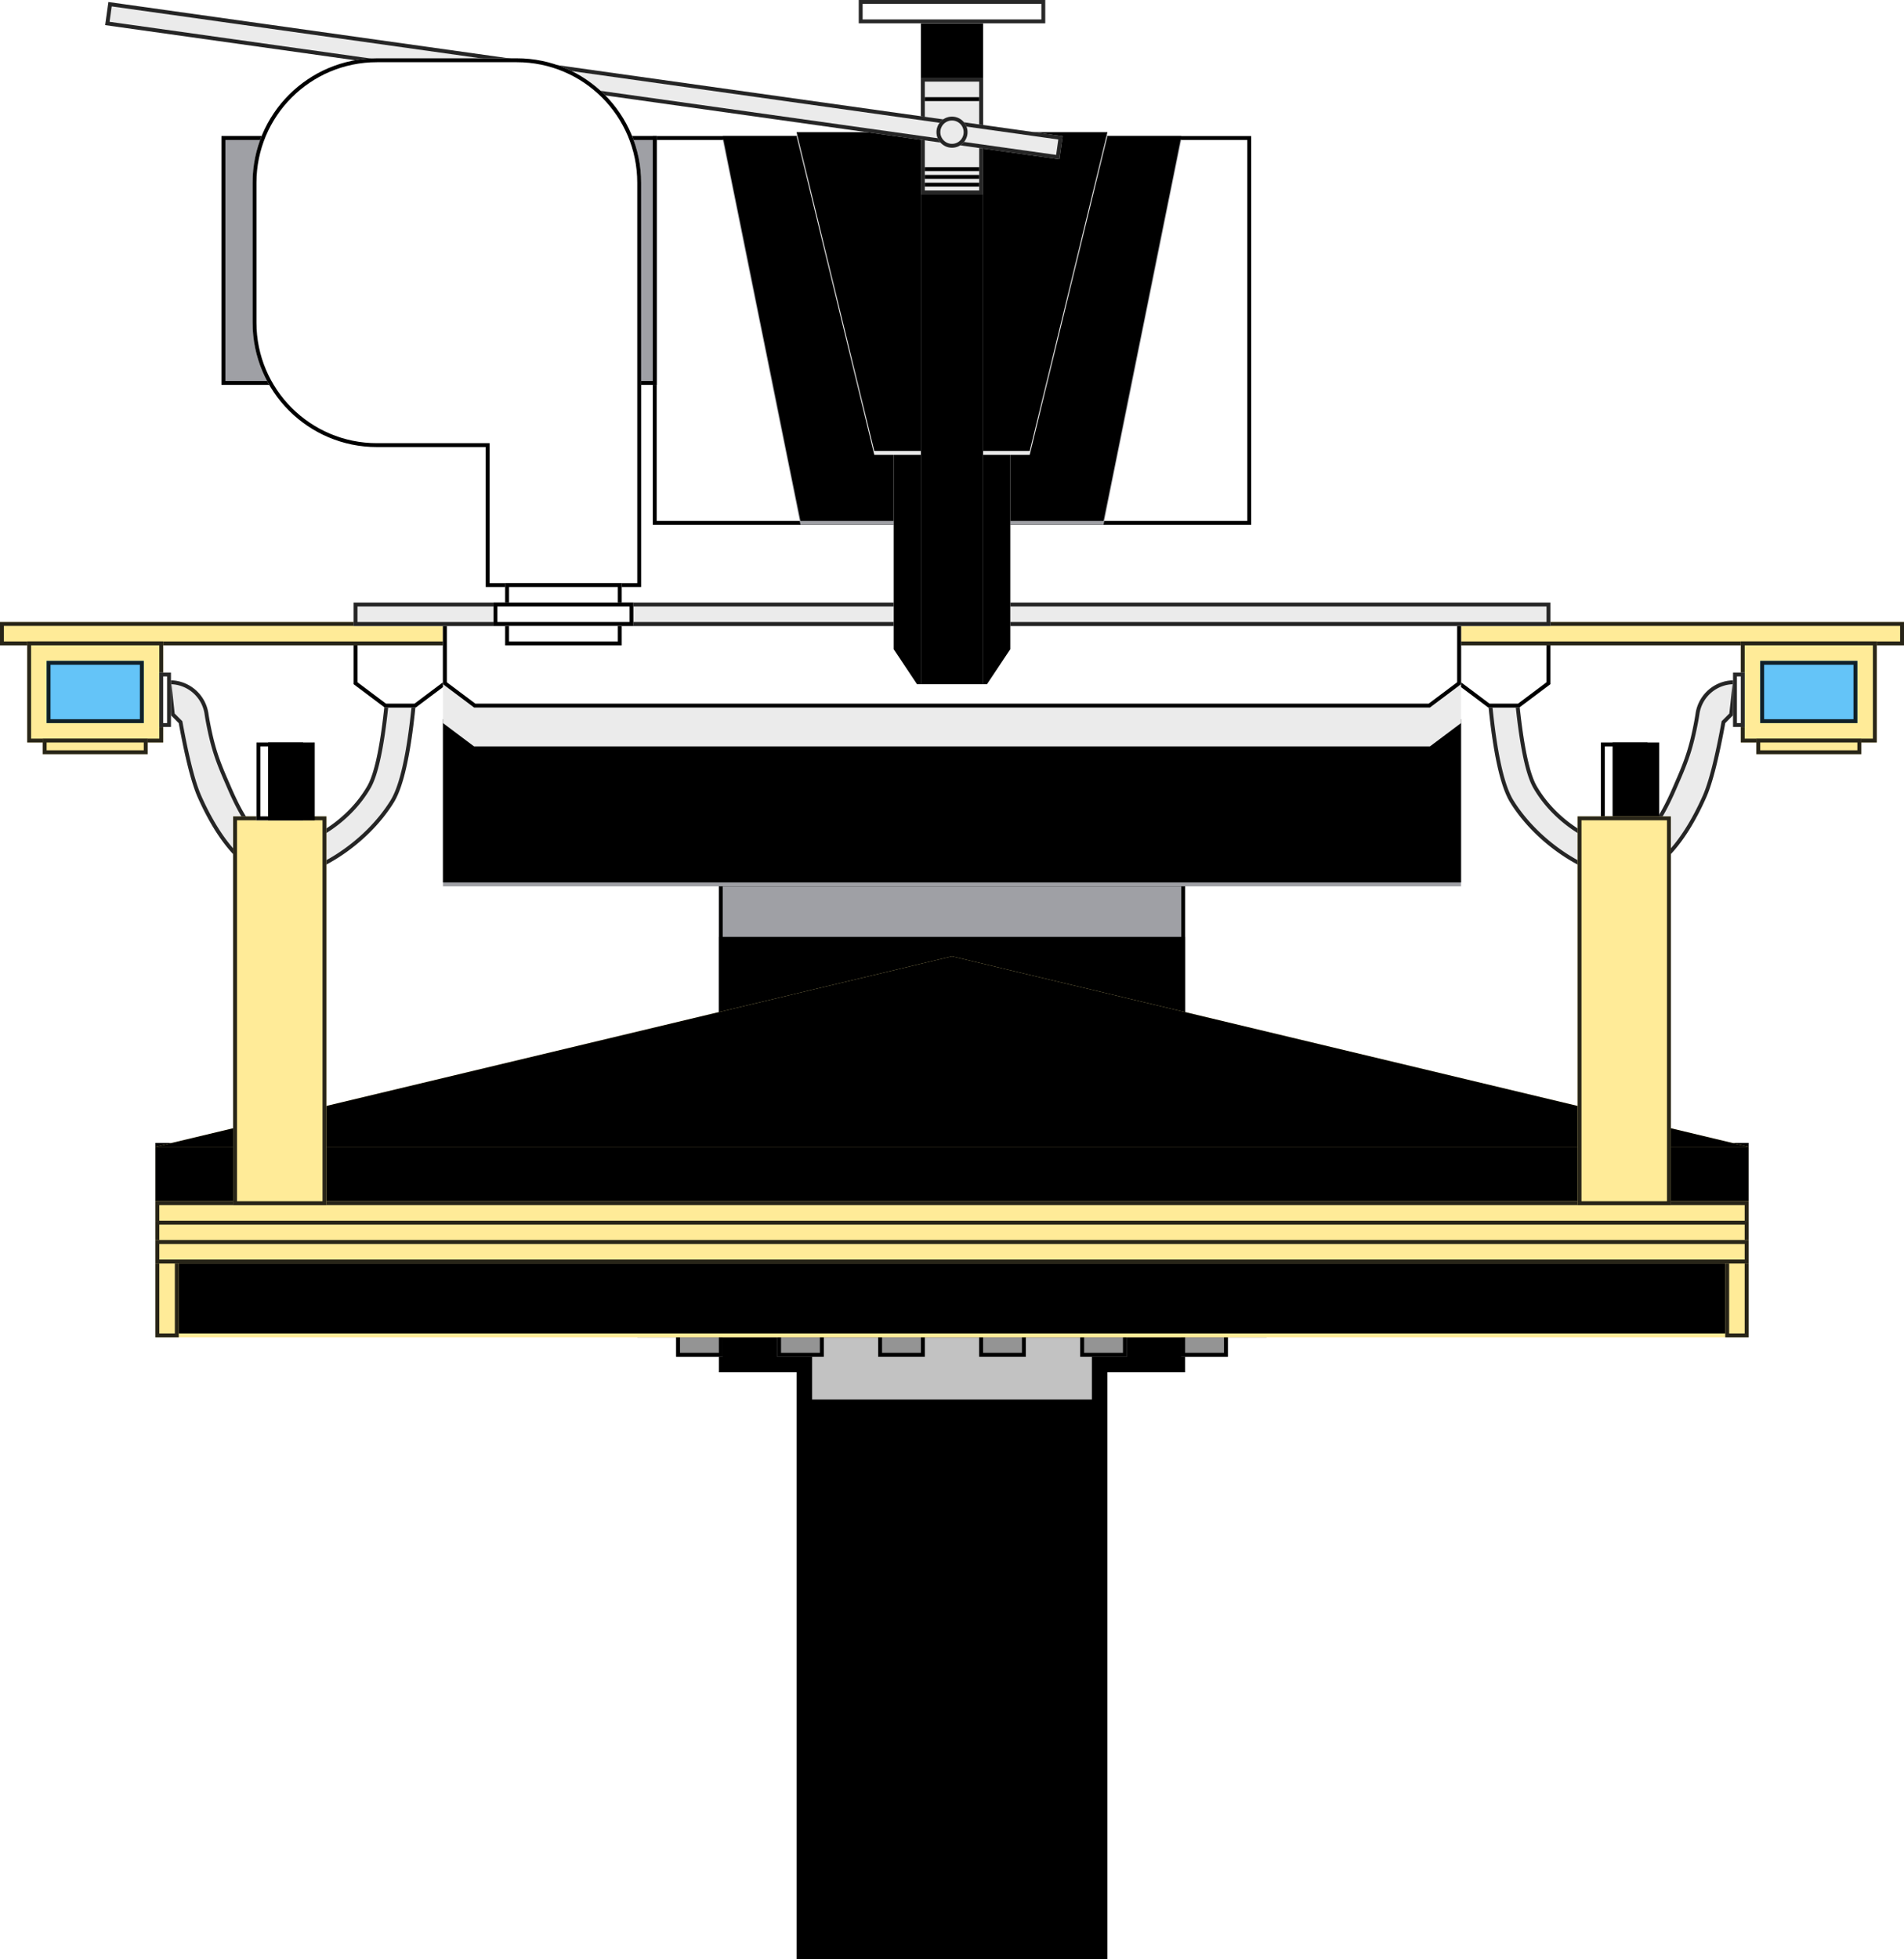 <svg xmlns="http://www.w3.org/2000/svg" xmlns:xlink="http://www.w3.org/1999/xlink" width="490" height="504" viewBox="0 0 490 504">
    <defs>
        <path id="a" d="M205 344h80v160h-80z"/>
        <filter id="b" width="105%" height="102.5%" x="-2.5%" y="-1.2%" filterUnits="objectBoundingBox">
            <feOffset dx="4" in="SourceAlpha" result="shadowOffsetInner1"/>
            <feComposite in="shadowOffsetInner1" in2="SourceAlpha" k2="-1" k3="1" operator="arithmetic" result="shadowInnerInner1"/>
            <feColorMatrix in="shadowInnerInner1" result="shadowMatrixInner1" values="0 0 0 0 0.761 0 0 0 0 0.761 0 0 0 0 0.761 0 0 0 1 0"/>
            <feOffset dx="-4" in="SourceAlpha" result="shadowOffsetInner2"/>
            <feComposite in="shadowOffsetInner2" in2="SourceAlpha" k2="-1" k3="1" operator="arithmetic" result="shadowInnerInner2"/>
            <feColorMatrix in="shadowInnerInner2" result="shadowMatrixInner2" values="0 0 0 0 0.761 0 0 0 0 0.761 0 0 0 0 0.761 0 0 0 1 0"/>
            <feOffset dx="-1" in="SourceAlpha" result="shadowOffsetInner3"/>
            <feComposite in="shadowOffsetInner3" in2="SourceAlpha" k2="-1" k3="1" operator="arithmetic" result="shadowInnerInner3"/>
            <feColorMatrix in="shadowInnerInner3" result="shadowMatrixInner3" values="0 0 0 0 0 0 0 0 0 0 0 0 0 0 0 0 0 0 1 0"/>
            <feOffset dx="1" in="SourceAlpha" result="shadowOffsetInner4"/>
            <feComposite in="shadowOffsetInner4" in2="SourceAlpha" k2="-1" k3="1" operator="arithmetic" result="shadowInnerInner4"/>
            <feColorMatrix in="shadowInnerInner4" result="shadowMatrixInner4" values="0 0 0 0 0 0 0 0 0 0 0 0 0 0 0 0 0 0 1 0"/>
            <feMerge>
                <feMergeNode in="shadowMatrixInner1"/>
                <feMergeNode in="shadowMatrixInner2"/>
                <feMergeNode in="shadowMatrixInner3"/>
                <feMergeNode in="shadowMatrixInner4"/>
            </feMerge>
        </filter>
        <path id="c" d="M185 227h120v112H185z"/>
        <filter id="d" width="111.7%" height="112.5%" x="-5.8%" y="-6.2%" filterUnits="objectBoundingBox">
            <feOffset dy="14" in="SourceAlpha" result="shadowOffsetInner1"/>
            <feComposite in="shadowOffsetInner1" in2="SourceAlpha" k2="-1" k3="1" operator="arithmetic" result="shadowInnerInner1"/>
            <feColorMatrix in="shadowInnerInner1" values="0 0 0 0 0 0 0 0 0 0 0 0 0 0 0 0 0 0 0.241 0"/>
        </filter>
        <path id="e" d="M114 186h262v42H114z"/>
        <filter id="f" width="100.4%" height="102.4%" x="-.2%" y="-1.2%" filterUnits="objectBoundingBox">
            <feOffset dy="-1" in="SourceAlpha" result="shadowOffsetInner1"/>
            <feComposite in="shadowOffsetInner1" in2="SourceAlpha" k2="-1" k3="1" operator="arithmetic" result="shadowInnerInner1"/>
            <feColorMatrix in="shadowInnerInner1" result="shadowMatrixInner1" values="0 0 0 0 0 0 0 0 0 0 0 0 0 0 0 0 0 0 1 0"/>
            <feOffset dx="1" in="SourceAlpha" result="shadowOffsetInner2"/>
            <feComposite in="shadowOffsetInner2" in2="SourceAlpha" k2="-1" k3="1" operator="arithmetic" result="shadowInnerInner2"/>
            <feColorMatrix in="shadowInnerInner2" result="shadowMatrixInner2" values="0 0 0 0 0 0 0 0 0 0 0 0 0 0 0 0 0 0 1 0"/>
            <feOffset dx="-1" in="SourceAlpha" result="shadowOffsetInner3"/>
            <feComposite in="shadowOffsetInner3" in2="SourceAlpha" k2="-1" k3="1" operator="arithmetic" result="shadowInnerInner3"/>
            <feColorMatrix in="shadowInnerInner3" result="shadowMatrixInner3" values="0 0 0 0 0 0 0 0 0 0 0 0 0 0 0 0 0 0 1 0"/>
            <feMerge>
                <feMergeNode in="shadowMatrixInner1"/>
                <feMergeNode in="shadowMatrixInner2"/>
                <feMergeNode in="shadowMatrixInner3"/>
            </feMerge>
        </filter>
        <path id="g" d="M164 333h162v11H164z"/>
        <path id="h" d="M174 343h12v6h-12z"/>
        <path id="i" d="M200 343h12v6h-12z"/>
        <path id="j" d="M226 343h12v6h-12z"/>
        <path id="k" d="M252 343h12v6h-12z"/>
        <path id="l" d="M278 343h12v6h-12z"/>
        <path id="m" d="M304 343h12v6h-12z"/>
        <path id="n" d="M40 295h410v49H40z"/>
        <filter id="o" width="100.2%" height="102%" x="-.1%" y="-1%" filterUnits="objectBoundingBox">
            <feOffset dx="1" in="SourceAlpha" result="shadowOffsetInner1"/>
            <feComposite in="shadowOffsetInner1" in2="SourceAlpha" k2="-1" k3="1" operator="arithmetic" result="shadowInnerInner1"/>
            <feColorMatrix in="shadowInnerInner1" result="shadowMatrixInner1" values="0 0 0 0 0 0 0 0 0 0 0 0 0 0 0 0 0 0 0.84 0"/>
            <feOffset dx="-1" in="SourceAlpha" result="shadowOffsetInner2"/>
            <feComposite in="shadowOffsetInner2" in2="SourceAlpha" k2="-1" k3="1" operator="arithmetic" result="shadowInnerInner2"/>
            <feColorMatrix in="shadowInnerInner2" result="shadowMatrixInner2" values="0 0 0 0 0 0 0 0 0 0 0 0 0 0 0 0 0 0 0.84 0"/>
            <feOffset dy="-1" in="SourceAlpha" result="shadowOffsetInner3"/>
            <feComposite in="shadowOffsetInner3" in2="SourceAlpha" k2="-1" k3="1" operator="arithmetic" result="shadowInnerInner3"/>
            <feColorMatrix in="shadowInnerInner3" result="shadowMatrixInner3" values="0 0 0 0 0 0 0 0 0 0 0 0 0 0 0 0 0 0 0.84 0"/>
            <feMerge>
                <feMergeNode in="shadowMatrixInner1"/>
                <feMergeNode in="shadowMatrixInner2"/>
                <feMergeNode in="shadowMatrixInner3"/>
            </feMerge>
        </filter>
        <path id="p" d="M245 246l205 49H40z"/>
        <filter id="q" width="100.5%" height="104.1%" x="-.2%" y="-2%" filterUnits="objectBoundingBox">
            <feOffset dx="2" in="SourceAlpha" result="shadowOffsetInner1"/>
            <feComposite in="shadowOffsetInner1" in2="SourceAlpha" k2="-1" k3="1" operator="arithmetic" result="shadowInnerInner1"/>
            <feColorMatrix in="shadowInnerInner1" result="shadowMatrixInner1" values="0 0 0 0 0 0 0 0 0 0 0 0 0 0 0 0 0 0 0.84 0"/>
            <feOffset dx="-2" in="SourceAlpha" result="shadowOffsetInner2"/>
            <feComposite in="shadowOffsetInner2" in2="SourceAlpha" k2="-1" k3="1" operator="arithmetic" result="shadowInnerInner2"/>
            <feColorMatrix in="shadowInnerInner2" result="shadowMatrixInner2" values="0 0 0 0 0 0 0 0 0 0 0 0 0 0 0 0 0 0 0.84 0"/>
            <feMerge>
                <feMergeNode in="shadowMatrixInner1"/>
                <feMergeNode in="shadowMatrixInner2"/>
            </feMerge>
        </filter>
        <path id="r" d="M107 21c-1.261 12.89-3.14 21.356-5.637 25.396C93.286 59.466 78.832 66 72 66c-7.228 0-14.934-6.966-21.117-20.898C49.303 41.54 47.675 35.172 46 26l-2-2-1-9h.745a10 10 0 0 1 9.893 8.537c.115.776.256 1.597.424 2.463 1.589 8.18 3.387 11.745 5.272 16.148C63.574 52.05 67.463 57 73 57c5.36 0 15.868-4.937 21.527-14.81C96.385 38.947 97.877 31.884 99 21h8z"/>
        <path id="s" d="M91 0h24v16l-8 6h-8l-8-6z"/>
        <path id="t" d="M0 0h115v6H0z"/>
        <path id="u" d="M7 5h35v26H7z"/>
        <path id="v" d="M12 10h25v16H12z"/>
        <path id="w" d="M41 13h3v14h-3z"/>
        <path id="x" d="M11 30h27v4H11z"/>
        <path id="y" d="M107 21c-1.261 12.89-3.14 21.356-5.637 25.396C93.286 59.466 78.832 66 72 66c-7.228 0-14.934-6.966-21.117-20.898C49.303 41.54 47.675 35.172 46 26l-2-2-1-9h.745a10 10 0 0 1 9.893 8.537c.115.776.256 1.597.424 2.463 1.589 8.18 3.387 11.745 5.272 16.148C63.574 52.05 67.463 57 73 57c5.36 0 15.868-4.937 21.527-14.81C96.385 38.947 97.877 31.884 99 21h8z"/>
        <path id="z" d="M91 0h24v16l-8 6h-8l-8-6z"/>
        <path id="A" d="M0 0h115v6H0z"/>
        <path id="B" d="M7 5h35v26H7z"/>
        <path id="C" d="M12 10h25v16H12z"/>
        <path id="D" d="M41 13h3v14h-3z"/>
        <path id="E" d="M11 30h27v4H11z"/>
        <path id="F" d="M40 324h6v20h-6z"/>
        <path id="G" d="M444 324h6v20h-6z"/>
        <path id="H" d="M40 309h410v6H40z"/>
        <path id="I" d="M40 314h410v6H40z"/>
        <path id="J" d="M40 319h410v6H40z"/>
        <path id="K" d="M60 210h24v100H60z"/>
        <path id="L" d="M66 191h12v20H66z"/>
        <filter id="M" width="125%" height="115%" x="-12.5%" y="-7.5%" filterUnits="objectBoundingBox">
            <feOffset dx="3" in="SourceAlpha" result="shadowOffsetInner1"/>
            <feComposite in="shadowOffsetInner1" in2="SourceAlpha" k2="-1" k3="1" operator="arithmetic" result="shadowInnerInner1"/>
            <feColorMatrix in="shadowInnerInner1" values="0 0 0 0 0.761 0 0 0 0 0.761 0 0 0 0 0.761 0 0 0 1 0"/>
        </filter>
        <path id="N" d="M412 191h12v20h-12z"/>
        <filter id="O" width="125%" height="115%" x="-12.5%" y="-7.5%" filterUnits="objectBoundingBox">
            <feOffset dx="3" in="SourceAlpha" result="shadowOffsetInner1"/>
            <feComposite in="shadowOffsetInner1" in2="SourceAlpha" k2="-1" k3="1" operator="arithmetic" result="shadowInnerInner1"/>
            <feColorMatrix in="shadowInnerInner1" values="0 0 0 0 0.761 0 0 0 0 0.761 0 0 0 0 0.761 0 0 0 1 0"/>
        </filter>
        <path id="P" d="M406 210h24v100h-24z"/>
        <path id="Q" d="M114 160h262v16l-8 6H122l-8-6z"/>
        <path id="R" d="M91 155h308v6H91z"/>
        <path id="S" d="M168 35h154v100H168z"/>
        <path id="T" d="M57 35h112v64H57z"/>
        <path id="U" d="M186 36h20l20 77h38l20-77h20l-20 99h-78z"/>
        <filter id="V" width="100.8%" height="101%" x="-.4%" y="-.5%" filterUnits="objectBoundingBox">
            <feOffset dy="-1" in="SourceAlpha" result="shadowOffsetInner1"/>
            <feComposite in="shadowOffsetInner1" in2="SourceAlpha" k2="-1" k3="1" operator="arithmetic" result="shadowInnerInner1"/>
            <feColorMatrix in="shadowInnerInner1" result="shadowMatrixInner1" values="0 0 0 0 0 0 0 0 0 0 0 0 0 0 0 0 0 0 1 0"/>
            <feOffset dx="1" in="SourceAlpha" result="shadowOffsetInner2"/>
            <feComposite in="shadowOffsetInner2" in2="SourceAlpha" k2="-1" k3="1" operator="arithmetic" result="shadowInnerInner2"/>
            <feColorMatrix in="shadowInnerInner2" result="shadowMatrixInner2" values="0 0 0 0 0 0 0 0 0 0 0 0 0 0 0 0 0 0 1 0"/>
            <feOffset dx="-1" in="SourceAlpha" result="shadowOffsetInner3"/>
            <feComposite in="shadowOffsetInner3" in2="SourceAlpha" k2="-1" k3="1" operator="arithmetic" result="shadowInnerInner3"/>
            <feColorMatrix in="shadowInnerInner3" result="shadowMatrixInner3" values="0 0 0 0 0 0 0 0 0 0 0 0 0 0 0 0 0 0 1 0"/>
            <feMerge>
                <feMergeNode in="shadowMatrixInner1"/>
                <feMergeNode in="shadowMatrixInner2"/>
                <feMergeNode in="shadowMatrixInner3"/>
            </feMerge>
        </filter>
        <path id="W" d="M230 46h30v121l-6 9h-18l-6-9z"/>
        <filter id="X" width="103.3%" height="100.8%" x="-1.7%" y="-.4%" filterUnits="objectBoundingBox">
            <feOffset dx="-1" in="SourceAlpha" result="shadowOffsetInner1"/>
            <feComposite in="shadowOffsetInner1" in2="SourceAlpha" k2="-1" k3="1" operator="arithmetic" result="shadowInnerInner1"/>
            <feColorMatrix in="shadowInnerInner1" result="shadowMatrixInner1" values="0 0 0 0 0 0 0 0 0 0 0 0 0 0 0 0 0 0 1 0"/>
            <feOffset dx="1" in="SourceAlpha" result="shadowOffsetInner2"/>
            <feComposite in="shadowOffsetInner2" in2="SourceAlpha" k2="-1" k3="1" operator="arithmetic" result="shadowInnerInner2"/>
            <feColorMatrix in="shadowInnerInner2" result="shadowMatrixInner2" values="0 0 0 0 0 0 0 0 0 0 0 0 0 0 0 0 0 0 1 0"/>
            <feMerge>
                <feMergeNode in="shadowMatrixInner1"/>
                <feMergeNode in="shadowMatrixInner2"/>
            </feMerge>
        </filter>
        <path id="Y" d="M205 35h80l-20 82h-40z"/>
        <filter id="Z" width="101.2%" height="101.2%" x="-.6%" y="-.6%" filterUnits="objectBoundingBox">
            <feOffset dy="-1" in="SourceAlpha" result="shadowOffsetInner1"/>
            <feComposite in="shadowOffsetInner1" in2="SourceAlpha" k2="-1" k3="1" operator="arithmetic" result="shadowInnerInner1"/>
            <feColorMatrix in="shadowInnerInner1" result="shadowMatrixInner1" values="0 0 0 0 0 0 0 0 0 0 0 0 0 0 0 0 0 0 1 0"/>
            <feOffset dx="1" in="SourceAlpha" result="shadowOffsetInner2"/>
            <feComposite in="shadowOffsetInner2" in2="SourceAlpha" k2="-1" k3="1" operator="arithmetic" result="shadowInnerInner2"/>
            <feColorMatrix in="shadowInnerInner2" result="shadowMatrixInner2" values="0 0 0 0 0 0 0 0 0 0 0 0 0 0 0 0 0 0 1 0"/>
            <feOffset dx="-1" in="SourceAlpha" result="shadowOffsetInner3"/>
            <feComposite in="shadowOffsetInner3" in2="SourceAlpha" k2="-1" k3="1" operator="arithmetic" result="shadowInnerInner3"/>
            <feColorMatrix in="shadowInnerInner3" result="shadowMatrixInner3" values="0 0 0 0 0 0 0 0 0 0 0 0 0 0 0 0 0 0 1 0"/>
            <feMerge>
                <feMergeNode in="shadowMatrixInner1"/>
                <feMergeNode in="shadowMatrixInner2"/>
                <feMergeNode in="shadowMatrixInner3"/>
            </feMerge>
        </filter>
        <path id="aa" d="M237 6h16v170h-16z"/>
        <filter id="ab" width="106.2%" height="100.6%" x="-3.1%" y="-.3%" filterUnits="objectBoundingBox">
            <feOffset dx="-1" in="SourceAlpha" result="shadowOffsetInner1"/>
            <feComposite in="shadowOffsetInner1" in2="SourceAlpha" k2="-1" k3="1" operator="arithmetic" result="shadowInnerInner1"/>
            <feColorMatrix in="shadowInnerInner1" result="shadowMatrixInner1" values="0 0 0 0 0 0 0 0 0 0 0 0 0 0 0 0 0 0 1 0"/>
            <feOffset dx="1" in="SourceAlpha" result="shadowOffsetInner2"/>
            <feComposite in="shadowOffsetInner2" in2="SourceAlpha" k2="-1" k3="1" operator="arithmetic" result="shadowInnerInner2"/>
            <feColorMatrix in="shadowInnerInner2" result="shadowMatrixInner2" values="0 0 0 0 0 0 0 0 0 0 0 0 0 0 0 0 0 0 1 0"/>
            <feMerge>
                <feMergeNode in="shadowMatrixInner1"/>
                <feMergeNode in="shadowMatrixInner2"/>
            </feMerge>
        </filter>
        <path id="ac" d="M221 0h48v6h-48z"/>
        <path id="ad" d="M237 20h16v30h-16z"/>
        <path id="ae" d="M26.276 17.747h248v6h-248z"/>
        <path id="af" d="M165 83v68h-40v-36H97c-17.673 0-32-14.327-32-32V47c0-17.673 14.327-32 32-32h36c17.673 0 32 14.327 32 32v36z"/>
        <path id="ag" d="M130 150h30v16h-30z"/>
        <path id="ah" d="M127 155h36v6h-36z"/>
        <circle id="ai" cx="245" cy="34" r="4"/>
    </defs>
    <g fill="none" fill-rule="evenodd">
        <g>
            <use fill="#FFF" xlink:href="#a"/>
            <use fill="#000" filter="url(#b)" xlink:href="#a"/>
        </g>
        <g>
            <use fill="#9FA0A5" xlink:href="#c"/>
            <use fill="#000" filter="url(#d)" xlink:href="#c"/>
            <path stroke="#000" d="M185.5 227.5v111h119v-111h-119z"/>
        </g>
        <g>
            <use fill="#9FA0A5" xlink:href="#e"/>
            <use fill="#000" filter="url(#f)" xlink:href="#e"/>
        </g>
        <path fill="#C2C2C2" d="M209 344h72v16h-72z"/>
        <g>
            <use fill="#C2C2C2" xlink:href="#g"/>
            <path stroke="#000" d="M164.5 333.5h161v10h-161z"/>
        </g>
        <g>
            <use fill="#949494" xlink:href="#h"/>
            <path stroke="#000" d="M174.5 343.5h11v5h-11z"/>
        </g>
        <g>
            <use fill="#949494" xlink:href="#i"/>
            <path stroke="#000" d="M200.5 343.5h11v5h-11z"/>
        </g>
        <g>
            <use fill="#949494" xlink:href="#j"/>
            <path stroke="#000" d="M226.5 343.5h11v5h-11z"/>
        </g>
        <g>
            <use fill="#949494" xlink:href="#k"/>
            <path stroke="#000" d="M252.5 343.5h11v5h-11z"/>
        </g>
        <g>
            <use fill="#949494" xlink:href="#l"/>
            <path stroke="#000" d="M278.5 343.5h11v5h-11z"/>
        </g>
        <g>
            <use fill="#949494" xlink:href="#m"/>
            <path stroke="#000" d="M304.5 343.5h11v5h-11z"/>
        </g>
        <g>
            <use fill="#FFEB98" xlink:href="#n"/>
            <use fill="#000" filter="url(#o)" xlink:href="#n"/>
        </g>
        <g>
            <use fill="#FFEB98" xlink:href="#p"/>
            <use fill="#000" filter="url(#q)" xlink:href="#p"/>
        </g>
        <g transform="translate(0 160)">
            <use fill="#EBEBEB" xlink:href="#r"/>
            <path stroke="#000" stroke-opacity=".84" d="M106.448 21.5h-6.997c-1.125 10.698-2.611 17.66-4.49 20.939C89.898 51.272 79.794 57.5 73 57.5c-5.555 0-9.58-4.54-14.125-15.155-.13-.302-.263-.611-.433-1.001-.051-.12-.346-.795-.43-.99-2.207-5.082-3.295-8.359-4.44-14.259a56.23 56.23 0 0 1-.429-2.485 9.5 9.5 0 0 0-9.398-8.11h-.186l.919 8.27 1.986 1.987.028.153C48.16 35.046 49.78 41.383 51.34 44.9 57.264 58.247 64.766 65.5 72 65.5c8.403 0 21.971-8.094 28.938-19.367 2.408-3.898 4.257-12.124 5.51-24.633z"/>
        </g>
        <g transform="translate(0 160)">
            <use fill="#FFF" xlink:href="#s"/>
            <path stroke="#000" d="M91.5.5v15.25l7.667 5.75h7.666l7.667-5.75V.5h-23z"/>
        </g>
        <g transform="translate(0 160)">
            <use fill="#FFEB98" xlink:href="#t"/>
            <path stroke="#000" stroke-opacity=".84" d="M.5.5v5h114v-5H.5z"/>
        </g>
        <g transform="translate(0 160)">
            <use fill="#FFEB98" xlink:href="#u"/>
            <path stroke="#000" stroke-opacity=".84" d="M7.5 5.5h34v25h-34z"/>
        </g>
        <g transform="translate(0 160)">
            <use fill="#64C4F8" xlink:href="#v"/>
            <path stroke="#000" stroke-opacity=".84" d="M12.5 10.5h24v15h-24z"/>
        </g>
        <g transform="translate(0 160)">
            <use fill="#FFF" xlink:href="#w"/>
            <path stroke="#000" stroke-opacity=".84" d="M41.5 13.5v13h2v-13h-2z"/>
        </g>
        <g transform="translate(0 160)">
            <use fill="#FFEB98" xlink:href="#x"/>
            <path stroke="#000" stroke-opacity=".84" d="M11.5 30.5h26v3h-26z"/>
        </g>
        <g transform="matrix(-1 0 0 1 490 160)">
            <use fill="#EBEBEB" xlink:href="#y"/>
            <path stroke="#000" stroke-opacity=".84" d="M106.448 21.5h-6.997c-1.125 10.698-2.611 17.66-4.49 20.939C89.898 51.272 79.794 57.5 73 57.5c-5.555 0-9.58-4.54-14.125-15.155-.13-.302-.263-.611-.433-1.001-.051-.12-.346-.795-.43-.99-2.207-5.082-3.295-8.359-4.44-14.259a56.23 56.23 0 0 1-.429-2.485 9.5 9.5 0 0 0-9.398-8.11h-.186l.919 8.27 1.986 1.987.028.153C48.16 35.046 49.78 41.383 51.34 44.9 57.264 58.247 64.766 65.5 72 65.5c8.403 0 21.971-8.094 28.938-19.367 2.408-3.898 4.257-12.124 5.51-24.633z"/>
        </g>
        <g transform="matrix(-1 0 0 1 490 160)">
            <use fill="#FFF" xlink:href="#z"/>
            <path stroke="#000" d="M91.5.5v15.25l7.667 5.75h7.666l7.667-5.75V.5h-23z"/>
        </g>
        <g transform="matrix(-1 0 0 1 490 160)">
            <use fill="#FFEB98" xlink:href="#A"/>
            <path stroke="#000" stroke-opacity=".84" d="M.5.5v5h114v-5H.5z"/>
        </g>
        <g transform="matrix(-1 0 0 1 490 160)">
            <use fill="#FFEB98" xlink:href="#B"/>
            <path stroke="#000" stroke-opacity=".84" d="M7.5 5.5h34v25h-34z"/>
        </g>
        <g transform="matrix(-1 0 0 1 490 160)">
            <use fill="#64C4F8" xlink:href="#C"/>
            <path stroke="#000" stroke-opacity=".84" d="M12.5 10.5h24v15h-24z"/>
        </g>
        <g transform="matrix(-1 0 0 1 490 160)">
            <use fill="#FFF" xlink:href="#D"/>
            <path stroke="#000" stroke-opacity=".84" d="M41.5 13.5v13h2v-13h-2z"/>
        </g>
        <g transform="matrix(-1 0 0 1 490 160)">
            <use fill="#FFEB98" xlink:href="#E"/>
            <path stroke="#000" stroke-opacity=".84" d="M11.5 30.5h26v3h-26z"/>
        </g>
        <g>
            <use fill="#FFEB98" xlink:href="#F"/>
            <path stroke="#000" stroke-opacity=".84" d="M40.5 324.5v19h5v-19h-5z"/>
        </g>
        <g>
            <use fill="#FFEB98" xlink:href="#G"/>
            <path stroke="#000" stroke-opacity=".84" d="M444.5 324.5v19h5v-19h-5z"/>
        </g>
        <g>
            <use fill="#FFEB98" xlink:href="#H"/>
            <path stroke="#000" stroke-opacity=".84" d="M40.5 309.5h409v5h-409z"/>
        </g>
        <g>
            <use fill="#FFEB98" xlink:href="#I"/>
            <path stroke="#000" stroke-opacity=".84" d="M40.5 314.5h409v5h-409z"/>
        </g>
        <g>
            <use fill="#FFEB98" xlink:href="#J"/>
            <path stroke="#000" stroke-opacity=".84" d="M40.5 319.5h409v5h-409z"/>
        </g>
        <g>
            <use fill="#FFEB98" xlink:href="#K"/>
            <path stroke="#000" stroke-opacity=".84" d="M60.5 210.5v99h23v-99h-23z"/>
        </g>
        <g>
            <use fill="#FFF" xlink:href="#L"/>
            <use fill="#000" filter="url(#M)" xlink:href="#L"/>
            <path stroke="#000" d="M66.5 191.5v19h11v-19h-11z"/>
        </g>
        <g>
            <use fill="#FFF" xlink:href="#N"/>
            <use fill="#000" filter="url(#O)" xlink:href="#N"/>
            <path stroke="#000" d="M412.5 191.5v19h11v-19h-11z"/>
        </g>
        <g>
            <use fill="#FFEB98" xlink:href="#P"/>
            <path stroke="#000" stroke-opacity=".84" d="M406.5 210.5v99h23v-99h-23z"/>
        </g>
        <path fill="#EBEBEB" d="M114 175l8 6h246l8-6v11l-8 6H122l-8-6z"/>
        <g>
            <use fill="#FFF" xlink:href="#Q"/>
            <path stroke="#000" d="M114.5 160.5v15.25l7.667 5.75h245.666l7.667-5.75V160.5h-261z"/>
        </g>
        <g>
            <use fill="#EBEBEB" xlink:href="#R"/>
            <path stroke="#000" stroke-opacity=".84" d="M91.5 155.5v5h307v-5h-307z"/>
        </g>
        <g>
            <use fill="#FFF" xlink:href="#S"/>
            <path stroke="#000" d="M168.5 35.5v99h153v-99h-153z"/>
        </g>
        <g>
            <use fill="#9FA0A5" xlink:href="#T"/>
            <path stroke="#000" d="M57.5 35.5v63h111v-63h-111z"/>
        </g>
        <g>
            <use fill="#9FA0A5" xlink:href="#U"/>
            <use fill="#000" filter="url(#V)" xlink:href="#U"/>
        </g>
        <g>
            <use fill="#FFF" xlink:href="#W"/>
            <use fill="#000" filter="url(#X)" xlink:href="#W"/>
        </g>
        <g>
            <use fill="#EBEBEB" xlink:href="#Y"/>
            <use fill="#000" filter="url(#Z)" xlink:href="#Y"/>
        </g>
        <g>
            <use fill="#FFF" xlink:href="#aa"/>
            <use fill="#000" filter="url(#ab)" xlink:href="#aa"/>
        </g>
        <g>
            <use fill="#FFF" xlink:href="#ac"/>
            <path stroke="#000" stroke-opacity=".84" d="M221.5.5v5h47v-5h-47z"/>
        </g>
        <g>
            <use fill="#EBEBEB" xlink:href="#ad"/>
            <path stroke="#000" stroke-opacity=".84" d="M237.5 20.5h15v29h-15z"/>
        </g>
        <g transform="rotate(8 150.276 20.747)">
            <use fill="#EBEBEB" xlink:href="#ae"/>
            <path stroke="#000" stroke-opacity=".84" d="M26.776 18.247v5h247v-5h-247z"/>
        </g>
        <g>
            <use fill="#FFF" xlink:href="#af"/>
            <path stroke="#000" d="M125.5 150.5h39V47c0-17.397-14.103-31.5-31.5-31.5H97c-17.397 0-31.5 14.103-31.5 31.5v36c0 17.397 14.103 31.5 31.5 31.5h28.5v36z"/>
        </g>
        <g>
            <use fill="#FFF" xlink:href="#ag"/>
            <path stroke="#000" d="M130.5 150.5h29v15h-29z"/>
        </g>
        <g>
            <use fill="#FFF" xlink:href="#ah"/>
            <path stroke="#000" d="M127.5 155.5h35v5h-35z"/>
        </g>
        <g>
            <use fill="#EBEBEB" xlink:href="#ai"/>
            <circle cx="245" cy="34" r="3.5" stroke="#000" stroke-opacity=".84"/>
        </g>
        <path fill="#000" d="M238 43h14v1h-14zM238 45h14v1h-14zM238 47h14v1h-14zM238 25h14v1h-14z"/>
    </g>
</svg>
